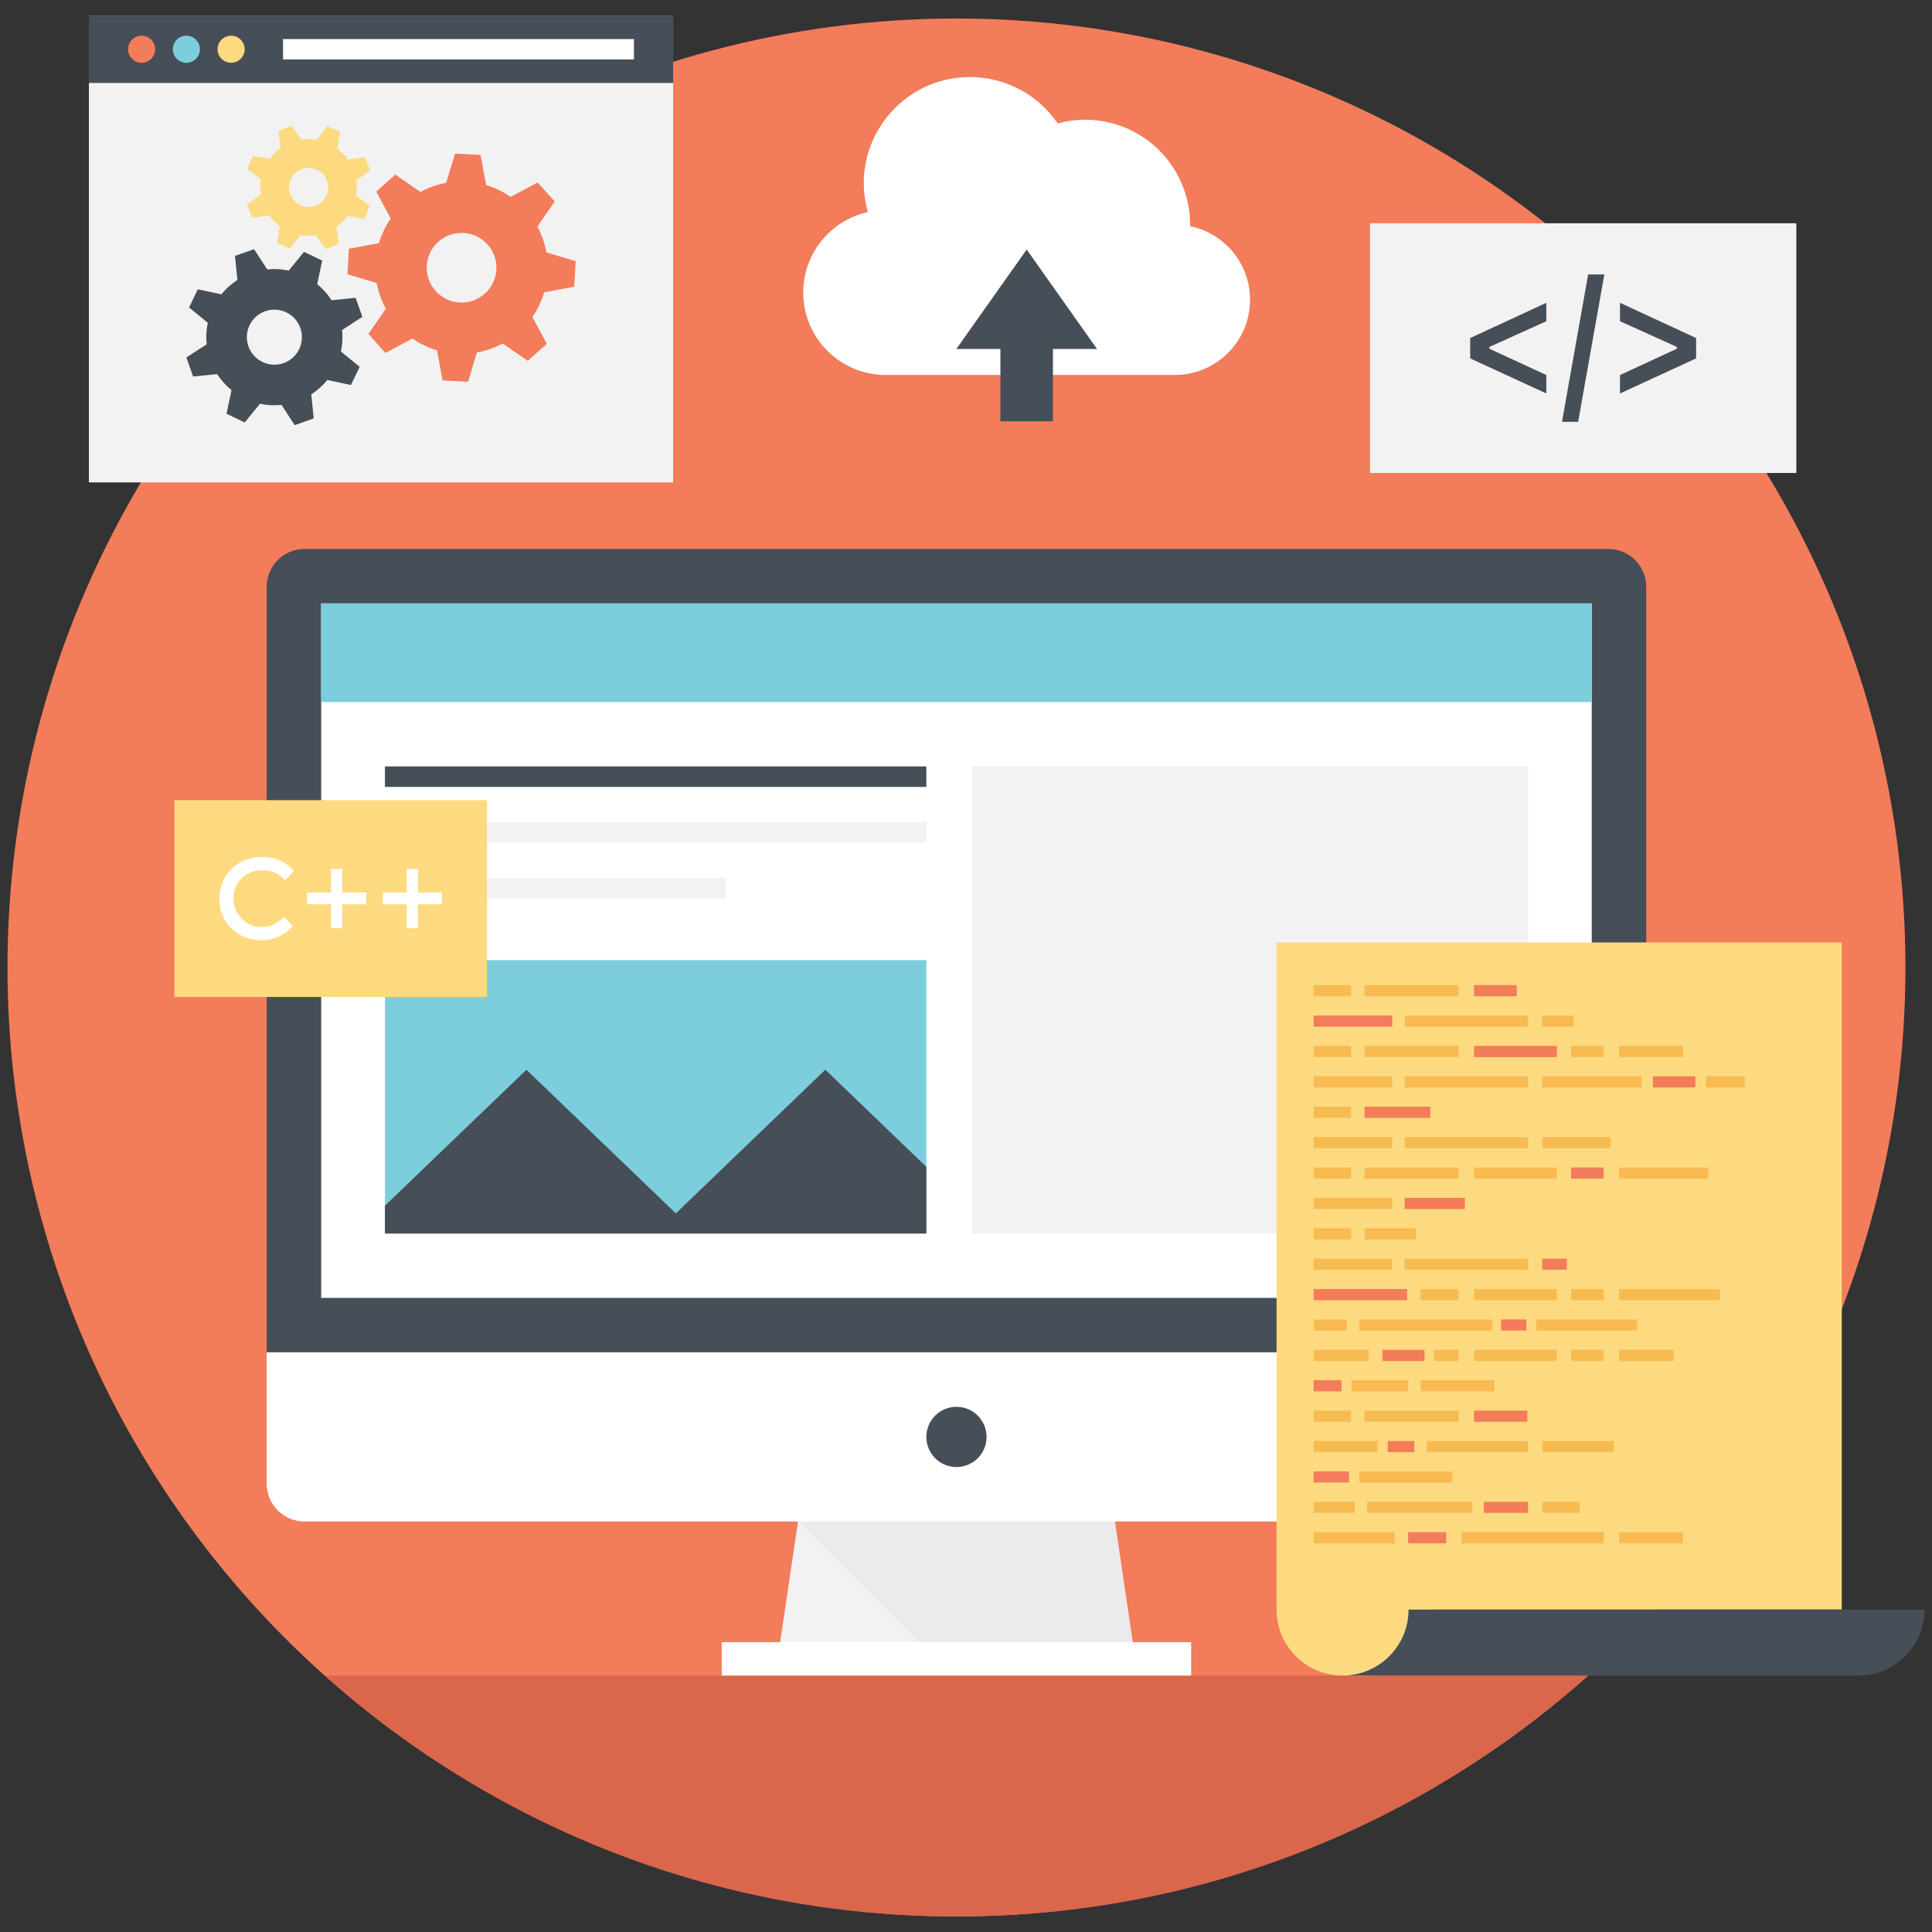 <?xml version="1.0" ?><!DOCTYPE svg  PUBLIC '-//W3C//DTD SVG 1.1//EN'  'http://www.w3.org/Graphics/SVG/1.1/DTD/svg11.dtd'><svg enable-background="new 0 0 258 258" id="Layer_1" version="1.1" viewBox="0 0 258 258" xml:space="preserve" xmlns="http://www.w3.org/2000/svg" xmlns:xlink="http://www.w3.org/1999/xlink"><rect x="0" y="0" width="258" height="258" fill="#333333" stroke="none"/><g id="XMLID_2786_"><circle cx="127.726" cy="129.198" fill="#F37C5A" r="126.726"/><g id="XMLID_2793_"><g id="XMLID_2794_"><g id="XMLID_2795_"><g id="XMLID_2796_"><g id="XMLID_2797_"><g id="XMLID_2798_"><path d="M43.383,223.758c22.403,20,51.948,32.166,84.343,32.166s61.94-12.166,84.343-32.166         H43.383z" fill="#DA664B" id="XMLID_2799_"/></g></g></g></g></g></g><g id="XMLID_2800_"><g id="XMLID_2801_"><polygon fill="#F2F2F2" id="XMLID_2802_" points="106.863,201.166 104.005,220.486 151.446,220.486 148.589,201.166    "/></g><polygon fill="#DAD9D8" id="XMLID_2803_" opacity="0.3" points="151.446,220.486 148.589,201.166 106.863,201.166     106.565,203.181 123.87,220.486   "/><g id="XMLID_2804_"><path d="M219.835,78.347v102.248H35.617V78.347c0-2.782,2.264-5.037,5.046-5.037h174.126     C217.571,73.31,219.835,75.564,219.835,78.347z" fill="#464E58" id="XMLID_2805_"/><rect fill="#FFFFFF" height="92.737" id="XMLID_2806_" width="169.67" x="42.891" y="80.583"/><g id="XMLID_2807_"><g id="XMLID_2808_"><g id="XMLID_2809_"><rect fill="#464E58" height="2.737" id="XMLID_2810_" width="72.299" x="51.405" y="102.348"/></g><g id="XMLID_2811_"><rect fill="#F2F2F2" height="2.737" id="XMLID_2812_" width="72.299" x="51.405" y="109.803"/></g><g id="XMLID_2813_"><rect fill="#F2F2F2" height="2.737" id="XMLID_2814_" width="45.556" x="51.405" y="117.258"/></g></g><g id="XMLID_2815_"><g id="XMLID_2816_"><rect fill="#F2F2F2" height="62.378" id="XMLID_2817_" width="74.231" x="129.816" y="102.348"/></g></g></g><g id="XMLID_2818_"><rect fill="#7CCEDC" height="13.169" id="XMLID_2819_" width="169.67" x="42.891" y="80.583"/></g></g><path d="M35.617,180.595v17.54c0,2.791,2.264,5.046,5.046,5.046h174.125c2.782,0,5.047-2.255,5.047-5.046v-17.54    H35.617z" fill="#FFFFFF"/><circle cx="127.726" cy="191.888" fill="#464E58" r="4.021"/><g id="XMLID_2822_"><rect fill="#FFFFFF" height="4.456" id="XMLID_2823_" width="62.687" x="96.382" y="219.301"/></g></g><g id="XMLID_2824_"><g id="XMLID_2825_"><rect fill="#F2F2F2" height="33.345" id="XMLID_18205_" width="56.935" x="182.947" y="29.818"/></g><g id="XMLID_2826_"><g id="XMLID_2827_"><g id="XMLID_2828_"><path d="M212.083,36.651h2.159l-3.495,19.678h-2.159L212.083,36.651z" fill="#464E58" id="XMLID_2829_"/></g></g><g id="XMLID_2831_"><path d="M196.33,47.861v-2.719l10.166-4.705v2.461l-7.598,3.43v0.239l7.598,3.516v2.461      L196.33,47.861z" fill="#464E58" id="XMLID_2832_"/><path d="M226.499,45.142v2.719l-10.166,4.683v-2.461l7.596-3.516v-0.239l-7.596-3.43v-2.461      L226.499,45.142z" fill="#464E58" id="XMLID_2834_"/></g></g></g><g id="XMLID_2836_"><g id="XMLID_2837_"><g id="XMLID_2838_"><path d="M166.931,40.036c0,5.539-4.495,10.034-10.039,10.034h-38.626      c-6.076,0-11.002-4.926-11.002-11.002c0-5.261,3.694-9.66,8.63-10.743c-2.569-9.009,4.221-18.036,13.632-18.036      c4.868,0,9.162,2.453,11.716,6.191c2.267-0.623,4.725-0.676,7.164-0.048c6.392,1.648,10.614,7.446,10.518,13.767      C163.495,31.142,166.931,35.186,166.931,40.036z" fill="#FFFFFF" id="XMLID_2839_"/></g></g><g id="XMLID_2840_"><polygon fill="#464E58" id="XMLID_2841_" points="146.499,46.608 140.608,46.608 140.608,56.257 133.596,56.257 133.596,46.608      127.705,46.608 137.107,33.323    "/></g></g><g id="XMLID_2842_"><g id="XMLID_2843_"><g id="XMLID_2844_"><g id="XMLID_2845_"><rect fill="#F2F2F2" height="62.345" width="78.02" x="11.871" y="2.076"/><g id="XMLID_2847_"><g id="XMLID_2848_"><rect fill="#464E58" height="9.003" id="XMLID_2849_" width="78.02" x="11.871" y="2.076"/></g><g id="XMLID_2850_"><g id="XMLID_2851_"><rect fill="#FFFFFF" height="2.717" id="XMLID_2852_" width="46.864" x="37.795" y="5.219"/></g><g id="XMLID_2853_"><circle cx="18.911" cy="6.577" fill="#F37C5A" r="1.808"/><circle cx="24.887" cy="6.577" fill="#7CCEDC" r="1.808"/><circle cx="30.864" cy="6.577" fill="#FDDA7F" r="1.808"/></g></g></g></g></g></g><g id="XMLID_18153_"><g id="XMLID_18164_"><g id="XMLID_18165_"><path d="M52.791,23.314l-2.542,2.276l1.932,3.599c-0.707,1.016-1.235,2.126-1.576,3.284       l-4.017,0.737l-0.188,3.411l3.911,1.182c0.216,1.184,0.615,2.341,1.206,3.429l-2.316,3.365l2.276,2.542l3.599-1.932       c1.011,0.711,2.126,1.235,3.284,1.576l0.737,4.017l3.411,0.188l1.174-3.911c1.188-0.212,2.349-0.614,3.437-1.206l3.365,2.316       l2.542-2.276l-1.932-3.599c0.707-1.016,1.231-2.122,1.576-3.275l4.017-0.745l0.188-3.411l-3.911-1.174       c-0.212-1.188-0.61-2.354-1.206-3.437l2.316-3.365l-2.277-2.542l-3.599,1.932c-1.016-0.707-2.122-1.231-3.275-1.576       l-0.745-4.017l-3.411-0.188l-1.182,3.911c-1.184,0.216-2.341,0.615-3.429,1.206L52.791,23.314z M65.106,32.649       c1.714,1.914,1.547,4.855-0.367,6.569c-1.914,1.714-4.85,1.552-6.564-0.362s-1.557-4.855,0.357-6.569       C60.446,30.573,63.392,30.735,65.106,32.649z" fill="#F37C5A" id="XMLID_18166_"/></g></g><g id="XMLID_18159_"><g id="XMLID_18160_"><path d="M26.411,38.633l-1.164,2.432l2.502,2.04c-0.208,0.956-0.256,1.926-0.154,2.874       l-2.707,1.756l0.897,2.546l3.212-0.324c0.517,0.799,1.159,1.522,1.92,2.136l-0.67,3.158l2.432,1.164l2.04-2.502       c0.954,0.212,1.926,0.257,2.874,0.154l1.756,2.707l2.546-0.897l-0.33-3.21c0.803-0.515,1.528-1.161,2.142-1.922l3.158,0.67       l1.164-2.432l-2.502-2.04c0.208-0.956,0.254-1.922,0.156-2.868l2.705-1.762l-0.897-2.546l-3.21,0.33       c-0.515-0.803-1.159-1.532-1.922-2.142l0.669-3.158l-2.432-1.164l-2.04,2.502c-0.956-0.208-1.922-0.254-2.868-0.156       l-1.762-2.705l-2.546,0.897l0.324,3.212c-0.799,0.517-1.522,1.159-2.136,1.92L26.411,38.633z M38.229,41.71       c1.831,0.877,2.601,3.073,1.725,4.904c-0.877,1.831-3.068,2.604-4.899,1.727c-1.831-0.877-2.609-3.071-1.732-4.902       C34.199,41.608,36.397,40.833,38.229,41.71z" fill="#464E58" id="XMLID_18161_"/></g></g><g id="XMLID_18154_"><g id="XMLID_18155_"><path d="M33.764,20.812l-0.751,1.759l1.835,1.369c-0.118,0.684-0.123,1.372-0.022,2.041       l-1.865,1.327l0.713,1.776l2.266-0.327c0.391,0.55,0.867,1.043,1.426,1.455l-0.378,2.258l1.759,0.751l1.369-1.835       c0.682,0.121,1.372,0.123,2.041,0.022l1.326,1.865l1.777-0.713l-0.331-2.264c0.553-0.389,1.047-0.869,1.459-1.427l2.258,0.378       l0.751-1.759l-1.835-1.369c0.118-0.684,0.122-1.369,0.024-2.037l1.863-1.331l-0.713-1.776l-2.264,0.331       c-0.389-0.553-0.868-1.05-1.427-1.459l0.378-2.258l-1.759-0.751l-1.369,1.835c-0.684-0.118-1.369-0.122-2.037-0.024       l-1.331-1.863l-1.776,0.713l0.327,2.266c-0.55,0.391-1.043,0.867-1.455,1.425L33.764,20.812z M42.231,22.633       c1.324,0.566,1.937,2.098,1.371,3.422c-0.565,1.324-2.095,1.938-3.419,1.373c-1.324-0.566-1.942-2.096-1.376-3.42       C39.372,22.683,40.907,22.067,42.231,22.633z" fill="#FDDA7F" id="XMLID_18156_"/></g></g></g></g><g id="XMLID_2857_"><g id="XMLID_2858_"><path d="M170.472,125.855v89.088c0,4.868,3.946,8.815,8.815,8.815h3.319c4.867,0,8.813-3.946,8.813-8.813h54.531     v-89.09H170.472z" fill="#FDDA7F"/><g id="XMLID_2861_"><g id="XMLID_2862_"><path d="M257,214.945c0,4.822-3.861,8.722-8.663,8.812h-69.05c4.871,0,8.811-3.94,8.811-8.812       H257z" fill="#464E58" id="XMLID_2863_"/></g></g></g><g id="XMLID_2864_"><g id="XMLID_2865_"><g id="XMLID_2866_"><rect fill="#F37C5A" height="1.493" id="XMLID_2867_" width="5.692" x="196.845" y="131.552"/><rect fill="#F7BB52" height="1.493" id="XMLID_2868_" width="5.004" x="175.422" y="131.552"/><rect fill="#F7BB52" height="1.493" id="XMLID_2869_" width="12.561" x="182.226" y="131.552"/></g></g><g id="XMLID_2870_"><g id="XMLID_2871_"><rect fill="#F37C5A" height="1.493" id="XMLID_2872_" width="10.5" x="175.422" y="135.61"/><g id="XMLID_2873_"><rect fill="#F7BB52" height="1.485" id="XMLID_2874_" width="4.198" x="205.949" y="135.614"/></g><g id="XMLID_2875_"><rect fill="#F7BB52" height="1.485" id="XMLID_2876_" width="16.466" x="187.583" y="135.614"/></g></g><g id="XMLID_2877_"><rect fill="#F7BB52" height="1.493" id="XMLID_2878_" width="8.536" x="216.214" y="139.669"/><rect fill="#F37C5A" height="1.493" id="XMLID_18133_" width="11.06" x="196.845" y="139.669"/><rect fill="#F7BB52" height="1.493" id="XMLID_2879_" width="5.004" x="175.422" y="139.669"/><rect fill="#F7BB52" height="1.493" id="XMLID_2880_" width="12.561" x="182.226" y="139.669"/><rect fill="#F7BB52" height="1.493" id="XMLID_18130_" width="4.352" x="209.804" y="139.669"/></g></g><g id="XMLID_2881_"><g id="XMLID_2882_"><rect fill="#F7BB52" height="1.493" id="XMLID_2883_" width="10.5" x="175.422" y="143.727"/><g id="XMLID_2884_"><rect fill="#F7BB52" height="1.485" id="XMLID_2885_" width="13.276" x="205.949" y="143.731"/><rect fill="#F37C5A" height="1.485" id="XMLID_2886_" width="5.661" x="220.727" y="143.731"/><rect fill="#F7BB52" height="1.485" id="XMLID_2887_" width="5.16" x="227.84" y="143.731"/></g><g id="XMLID_2888_"><rect fill="#F7BB52" height="1.485" id="XMLID_2889_" width="16.466" x="187.583" y="143.731"/></g></g><g id="XMLID_2890_"><rect fill="#F7BB52" height="1.493" id="XMLID_2891_" width="5.004" x="175.422" y="147.786"/><rect fill="#F37C5A" height="1.493" id="XMLID_2892_" width="8.78" x="182.226" y="147.786"/></g></g><g id="XMLID_2893_"><g id="XMLID_2894_"><rect fill="#F7BB52" height="1.493" id="XMLID_2895_" width="10.5" x="175.422" y="151.845"/><g id="XMLID_2896_"><rect fill="#F7BB52" height="1.485" id="XMLID_2897_" width="9.148" x="205.949" y="151.848"/></g><g id="XMLID_2898_"><rect fill="#F7BB52" height="1.485" id="XMLID_2899_" width="16.466" x="187.583" y="151.848"/></g></g><g id="XMLID_2900_"><rect fill="#F7BB52" height="1.493" id="XMLID_2901_" width="11.918" x="216.214" y="155.903"/><rect fill="#F7BB52" height="1.493" id="XMLID_18108_" width="11.06" x="196.845" y="155.903"/><rect fill="#F7BB52" height="1.493" id="XMLID_2902_" width="5.004" x="175.422" y="155.903"/><rect fill="#F7BB52" height="1.493" id="XMLID_2903_" width="12.561" x="182.226" y="155.903"/><rect fill="#F37C5A" height="1.493" id="XMLID_18105_" width="4.352" x="209.804" y="155.903"/></g></g><g id="XMLID_2904_"><g id="XMLID_2905_"><rect fill="#F7BB52" height="1.493" id="XMLID_2906_" width="10.5" x="175.422" y="159.962"/><g id="XMLID_2907_"><rect fill="#F37C5A" height="1.485" id="XMLID_2908_" width="8.044" x="187.583" y="159.965"/></g></g><g id="XMLID_2909_"><rect fill="#F7BB52" height="1.493" id="XMLID_2910_" width="5.004" x="175.422" y="164.02"/><rect fill="#F7BB52" height="1.493" id="XMLID_2911_" width="6.883" x="182.226" y="164.02"/></g></g><g id="XMLID_2912_"><g id="XMLID_2913_"><rect fill="#F7BB52" height="1.493" id="XMLID_2914_" width="10.5" x="175.422" y="168.079"/><g id="XMLID_2915_"><rect fill="#F37C5A" height="1.485" id="XMLID_2916_" width="3.29" x="205.949" y="168.082"/></g><g id="XMLID_2917_"><rect fill="#F7BB52" height="1.485" id="XMLID_2918_" width="16.466" x="187.583" y="168.082"/></g></g><g id="XMLID_2919_"><rect fill="#F7BB52" height="1.493" id="XMLID_18088_" width="13.454" x="216.214" y="172.137"/><rect fill="#F7BB52" height="1.493" id="XMLID_18087_" width="11.06" x="196.845" y="172.137"/><rect fill="#F37C5A" height="1.493" id="XMLID_2920_" width="12.482" x="175.422" y="172.137"/><rect fill="#F7BB52" height="1.493" id="XMLID_2921_" width="5.083" x="189.704" y="172.137"/><rect fill="#F7BB52" height="1.493" id="XMLID_18084_" width="4.352" x="209.804" y="172.137"/></g></g><g id="XMLID_2922_"><g id="XMLID_2923_"><rect fill="#F7BB52" height="1.493" id="XMLID_2924_" width="4.419" x="175.422" y="176.196"/><g id="XMLID_2925_"><rect fill="#F7BB52" height="1.485" id="XMLID_2926_" width="17.754" x="181.503" y="176.199"/><rect fill="#F7BB52" height="1.485" id="XMLID_2927_" width="13.486" x="205.156" y="176.197"/><rect fill="#F37C5A" height="1.485" id="XMLID_2928_" width="3.381" x="200.455" y="176.197"/></g></g><g id="XMLID_2929_"><rect fill="#F7BB52" height="1.493" id="XMLID_2930_" width="7.298" x="216.214" y="180.254"/><rect fill="#F7BB52" height="1.493" id="XMLID_18074_" width="11.06" x="196.845" y="180.255"/><rect fill="#F7BB52" height="1.493" id="XMLID_2931_" width="7.381" x="175.422" y="180.255"/><rect fill="#F37C5A" height="1.493" id="XMLID_2932_" width="5.627" x="184.604" y="180.254"/><rect fill="#F7BB52" height="1.493" id="XMLID_2933_" width="3.306" x="191.481" y="180.254"/><rect fill="#F7BB52" height="1.493" id="XMLID_18070_" width="4.352" x="209.804" y="180.255"/></g></g><g id="XMLID_2934_"><g id="XMLID_2935_"><rect fill="#F37C5A" height="1.493" id="XMLID_2936_" width="3.724" x="175.422" y="184.313"/><rect fill="#F7BB52" height="1.493" id="XMLID_2937_" width="7.566" x="180.477" y="184.313"/><g id="XMLID_2938_"><rect fill="#F7BB52" height="1.485" id="XMLID_2939_" width="9.883" x="189.704" y="184.316"/></g></g><g id="XMLID_2940_"><rect fill="#F37C5A" height="1.493" id="XMLID_2941_" width="7.115" x="196.845" y="188.372"/><rect fill="#F7BB52" height="1.493" id="XMLID_2942_" width="5.004" x="175.422" y="188.372"/><rect fill="#F7BB52" height="1.493" id="XMLID_2943_" width="12.561" x="182.226" y="188.372"/></g></g><g id="XMLID_2944_"><g id="XMLID_2945_"><rect fill="#F7BB52" height="1.493" id="XMLID_2946_" width="8.535" x="175.422" y="192.43"/><rect fill="#F37C5A" height="1.493" id="XMLID_2947_" width="3.554" x="185.319" y="192.43"/><g id="XMLID_2948_"><rect fill="#F7BB52" height="1.485" id="XMLID_2949_" width="9.56" x="205.949" y="192.433"/></g><g id="XMLID_2950_"><rect fill="#F7BB52" height="1.485" id="XMLID_2951_" width="13.514" x="190.534" y="192.434"/></g></g><g id="XMLID_2952_"><rect fill="#F37C5A" height="1.485" id="XMLID_2953_" width="4.719" x="175.426" y="196.493"/></g></g><g id="XMLID_2954_"><g id="XMLID_2955_"><rect fill="#F7BB52" height="1.493" id="XMLID_2956_" width="5.48" x="175.422" y="200.547"/><g id="XMLID_2957_"><g id="XMLID_2958_"><rect fill="#F7BB52" height="1.485" id="XMLID_2959_" width="5.023" x="205.949" y="200.551"/></g><g id="XMLID_2960_"><g id="XMLID_2961_"><rect fill="#F7BB52" height="1.485" id="XMLID_2962_" width="14.055" x="182.563" y="200.551"/></g><rect fill="#F37C5A" height="1.485" id="XMLID_2963_" width="5.89" x="198.159" y="200.551"/></g></g></g><g id="XMLID_2964_"><rect fill="#F7BB52" height="1.493" id="XMLID_2965_" width="8.536" x="216.214" y="204.606"/><g id="XMLID_2966_"><rect fill="#F7BB52" height="1.493" id="XMLID_2967_" width="12.437" x="181.519" y="196.489"/></g><rect fill="#F7BB52" height="1.493" id="XMLID_2968_" width="10.82" x="175.422" y="204.606"/><rect fill="#F37C5A" height="1.493" id="XMLID_2969_" width="5.092" x="188.042" y="204.606"/><g id="XMLID_2970_"><rect fill="#F7BB52" height="1.495" id="XMLID_2971_" width="18.969" x="195.188" y="204.601"/></g></g></g></g></g><g id="XMLID_2972_"><rect fill="#7CCEDC" height="36.506" id="XMLID_2973_" width="72.299" x="51.405" y="128.22"/><polygon fill="#464E58" id="XMLID_2974_" points="123.704,164.726 123.704,155.818 110.213,142.852 90.251,162.037     70.299,142.852 51.405,161.01 51.405,164.726   "/></g><g id="XMLID_2975_"><g id="XMLID_2976_"><g id="XMLID_2977_"><rect fill="#FDDA7F" height="26.281" id="XMLID_18024_" width="41.755" x="23.283" y="106.854"/></g></g><g id="XMLID_2978_"><path d="M34.894,123.793c0.624,0,1.163-0.105,1.614-0.315c0.45-0.21,0.922-0.546,1.415-1.007     l1.168,1.2c-1.138,1.26-2.519,1.891-4.144,1.891c-1.626,0-2.973-0.522-4.045-1.568c-1.071-1.046-1.607-2.368-1.607-3.967     c0-1.599,0.546-2.932,1.638-3.998c1.091-1.066,2.47-1.599,4.136-1.599c1.666,0,3.057,0.614,4.175,1.845l-1.153,1.261     c-0.513-0.492-0.997-0.836-1.454-1.03c-0.456-0.195-0.991-0.293-1.607-0.293c-1.086,0-1.999,0.352-2.737,1.054     s-1.107,1.599-1.107,2.691c0,1.093,0.367,2.005,1.1,2.738C33.02,123.426,33.889,123.793,34.894,123.793z" fill="#FFFFFF" id="XMLID_2979_"/><path d="M44.2,123.951v-3.185h-3.202v-1.576H44.2v-3.151h1.509v3.151h3.202v1.576h-3.202v3.185     H44.2z" fill="#FFFFFF" id="XMLID_2981_"/><path d="M54.314,123.951v-3.185h-3.202v-1.576h3.202v-3.151h1.509v3.151h3.202v1.576h-3.202     v3.185H54.314z" fill="#FFFFFF" id="XMLID_2983_"/></g></g></g></svg>